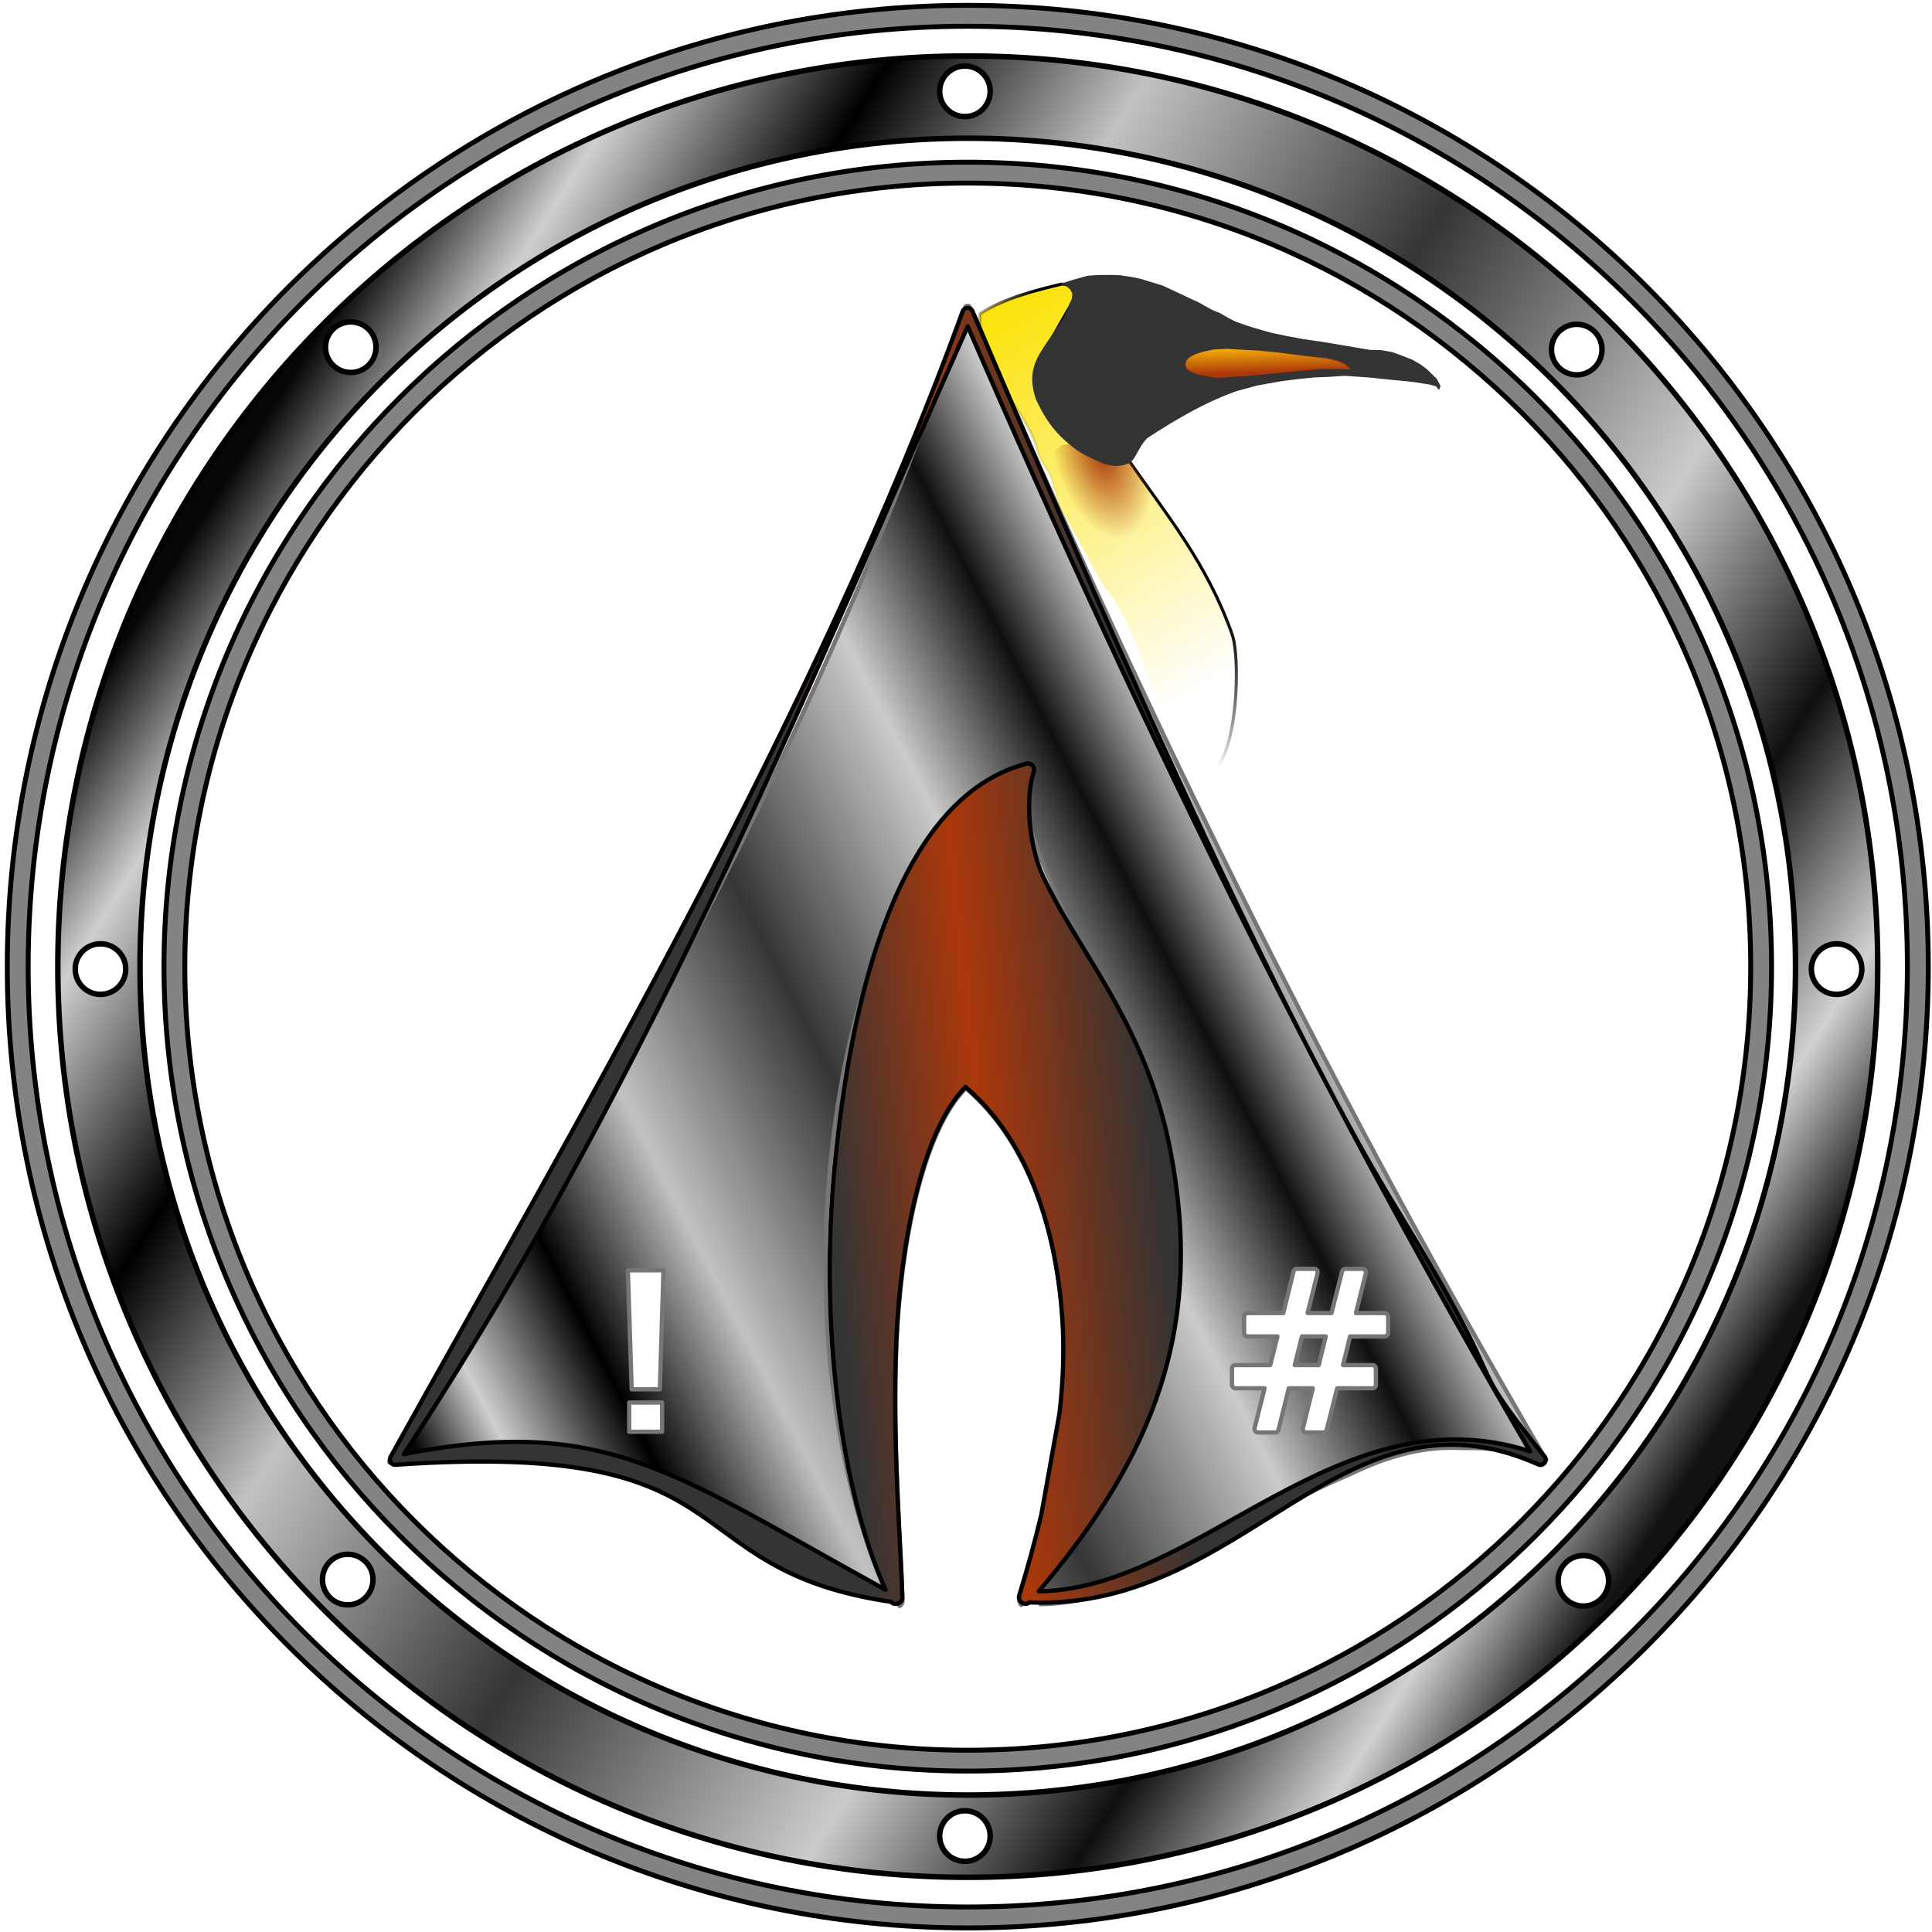 <?xml version="1.0" encoding="UTF-8" standalone="no"?>
<!-- Created with Inkscape (http://www.inkscape.org/) -->

<svg
   xmlns:osb="http://www.openswatchbook.org/uri/2009/osb"
   xmlns:dc="http://purl.org/dc/elements/1.1/"
   xmlns:cc="http://creativecommons.org/ns#"
   xmlns:rdf="http://www.w3.org/1999/02/22-rdf-syntax-ns#"
   xmlns:svg="http://www.w3.org/2000/svg"
   xmlns="http://www.w3.org/2000/svg"
   xmlns:xlink="http://www.w3.org/1999/xlink"
   xmlns:sodipodi="http://sodipodi.sourceforge.net/DTD/sodipodi-0.dtd"
   xmlns:inkscape="http://www.inkscape.org/namespaces/inkscape"
   width="512"
   height="512"
   viewBox="0 0 512 512"
   id="svg4279"
   version="1.1"
   inkscape:version="0.91 r13725"
   sodipodi:docname="archlabs-3.svg">
  <defs
     id="defs4281">
    <linearGradient
       id="linearGradient5090"
       inkscape:collect="always">
      <stop
         id="stop5092"
         offset="0"
         style="stop-color:#333333;stop-opacity:1;" />
      <stop
         style="stop-color:#ab380b;stop-opacity:1"
         offset="0.527"
         id="stop5096" />
      <stop
         id="stop5094"
         offset="1"
         style="stop-color:#343434;stop-opacity:1" />
    </linearGradient>
    <linearGradient
       inkscape:collect="always"
       id="linearGradient5052">
      <stop
         style="stop-color:#060606;stop-opacity:1;"
         offset="0"
         id="stop5054" />
      <stop
         id="stop5072"
         offset="0.074"
         style="stop-color:#cfcfcf;stop-opacity:1" />
      <stop
         id="stop5068"
         offset="0.19"
         style="stop-color:#000000;stop-opacity:1" />
      <stop
         id="stop5066"
         offset="0.318"
         style="stop-color:#c2c2c2;stop-opacity:1" />
      <stop
         id="stop5064"
         offset="0.5"
         style="stop-color:#353535;stop-opacity:1" />
      <stop
         id="stop5062"
         offset="0.695"
         style="stop-color:#cbcbcb;stop-opacity:1" />
      <stop
         id="stop5060"
         offset="0.825"
         style="stop-color:#0f0f0f;stop-opacity:1" />
      <stop
         style="stop-color:#d1d1d1;stop-opacity:1"
         offset="0.928"
         id="stop5070" />
      <stop
         style="stop-color:#121212;stop-opacity:1"
         offset="1"
         id="stop5056" />
    </linearGradient>
    <linearGradient
       inkscape:collect="always"
       id="linearGradient5001">
      <stop
         style="stop-color:#000000;stop-opacity:1;"
         offset="0"
         id="stop5003" />
      <stop
         style="stop-color:#000000;stop-opacity:0;"
         offset="1"
         id="stop5005" />
    </linearGradient>
    <linearGradient
       inkscape:collect="always"
       xlink:href="#linearGradient4230"
       id="linearGradient4303"
       gradientUnits="userSpaceOnUse"
       x1="-687.05"
       y1="1626.851"
       x2="-611.31"
       y2="1749.832"
       gradientTransform="matrix(0.95,0,0,0.95,1151.209,-1085.88)" />
    <linearGradient
       id="linearGradient4230"
       osb:paint="gradient">
      <stop
         style="stop-color:#fbe30f;stop-opacity:1;"
         offset="0"
         id="stop4232" />
      <stop
         style="stop-color:#fbe30f;stop-opacity:0;"
         offset="1"
         id="stop4234" />
    </linearGradient>
    <radialGradient
       inkscape:collect="always"
       xlink:href="#linearGradient4262"
       id="radialGradient4305"
       gradientUnits="userSpaceOnUse"
       gradientTransform="matrix(0.387,1.34,-0.706,0.208,1965.381,1049.322)"
       cx="-664.203"
       cy="1682.362"
       fx="-664.203"
       fy="1682.362"
       r="21.048" />
    <linearGradient
       inkscape:collect="always"
       id="linearGradient4262">
      <stop
         style="stop-color:#ab380b;stop-opacity:1"
         offset="0"
         id="stop4264" />
      <stop
         style="stop-color:#ab380b;stop-opacity:0.001"
         offset="1"
         id="stop4266" />
    </linearGradient>
    <linearGradient
       inkscape:collect="always"
       xlink:href="#linearGradient4224"
       id="linearGradient4307"
       gradientUnits="userSpaceOnUse"
       x1="-607.124"
       y1="1643.506"
       x2="-606.868"
       y2="1651.946"
       gradientTransform="matrix(0.95,0,0,0.95,1151.209,-1085.88)" />
    <linearGradient
       id="linearGradient4224"
       inkscape:collect="always">
      <stop
         id="stop4226"
         offset="0"
         style="stop-color:#f3ab08;stop-opacity:1;" />
      <stop
         id="stop4228"
         offset="1"
         style="stop-color:#ab380b;stop-opacity:1" />
    </linearGradient>
    <linearGradient
       inkscape:collect="always"
       xlink:href="#linearGradient4185"
       id="linearGradient4309"
       gradientUnits="userSpaceOnUse"
       x1="-607.124"
       y1="1643.506"
       x2="-606.868"
       y2="1651.946"
       gradientTransform="matrix(0.95,0,0,0.95,1151.209,-1085.88)" />
    <linearGradient
       inkscape:collect="always"
       id="linearGradient4185">
      <stop
         style="stop-color:#333333;stop-opacity:1;"
         offset="0"
         id="stop4187" />
      <stop
         style="stop-color:#ab380b;stop-opacity:1"
         offset="1"
         id="stop4189" />
    </linearGradient>
    <pattern
       inkscape:collect="always"
       patternUnits="userSpaceOnUse"
       width="30.066"
       height="5.181"
       id="Wavy"
       inkscape:stockid="Wavy">
      <path
         style="fill:black;stroke:none;"
         d="M 7.597,0.061 C 5.079,-0.187 2.656,0.302 -0.01,1.788 L -0.01,3.061 C 2.773,1.431 5.173,1.052 7.472,1.280 C 9.770,1.508 11.969,2.361 14.253,3.218 C 18.820,4.931 23.804,6.676 30.066,3.061 L 30.062,1.788 C 23.622,5.497 19.246,3.770 14.691,2.061 C 12.413,1.207 10.115,0.311 7.597,0.061 z "
         id="path2196" />
    </pattern>
    <pattern
       id="pattern2288"
       patternTransform="translate(2.681,2.681)"
       height="250.638"
       width="250.638"
       patternUnits="userSpaceOnUse">
      <g
         id="g850"
         transform="matrix(2.809,0,0,2.809,-9.499,-9.499)"
         style="opacity:0.219;fill:url(#Wavy);fill-opacity:1">
        <path
           sodipodi:nodetypes="ccccccscccccccccccccccsccsccccccccccccccccccccccccccccccccccccccccccccccccccccccccccccccccccccccccccc"
           inkscape:connector-curvature="0"
           id="path840"
           d="m 48.102,13.689 c -0.037,7.51e-4 -0.07,0.017 -0.102,0.033 -5.173,15.492 -14.565,34.859 -26.531,53.203 -0.125,0.225 -0.271,0.483 -0.395,0.707 -0.021,0.038 -0.027,0.078 -0.027,0.117 9.652,-1.855 13.09,0.399 23.209,5.951 -2.146,-4.773 -3.338,-12.129 -2.582,-19.863 0.782,-7.995 3.178,-15.033 8.802,-18.55 0.05,-0.031 0.168,-0.047 0.168,-0.047 l 0.299,0.416 c -0.389,1.139 0.049,2.51 0.632,4.007 1.648,3.795 3.288,7.621 4.527,13.959 l -0.258,0.012 c 1.667,8.624 -3.446,11.782 -4.343,20.736 4.905,-0.052 9.422,-3.988 14.453,-6.059 0.905,-0.441 1.819,-0.799 2.766,-1.018 0.821,-0.19 1.669,-0.269 2.555,-0.219 1.248,-0.032 2.539,0.127 3.883,0.559 C 65.578,51.258 57.114,34.345 48.166,13.707 c -0.022,-0.006 -0.041,-0.018 -0.064,-0.018 z m -0.131,36.412 c -2.109,2.114 -3.139,7.586 -3.334,12.225 -0.198,4.695 0.192,9.462 0.281,12.133 0.076,-0.055 0.136,-0.134 0.133,-0.246 -0.076,-2.573 -0.479,-7.362 -0.283,-12.027 0.19,-4.525 1.191,-9.863 3.242,-11.926 3.106,2.641 4.276,7.021 4.537,10.902 0.094,1.406 0.039,2.876 -0.129,4.385 -0.304,1.72 -0.599,3.36 -0.855,4.781 -0.298,1.254 -0.645,2.523 -1.035,3.797 -0.035,0.116 0.009,0.212 0.076,0.285 0.382,-1.254 0.725,-2.503 1.02,-3.738 0.264,-1.457 0.566,-3.137 0.879,-4.9 0.172,-1.547 0.23,-3.053 0.133,-4.494 -0.268,-3.979 -1.471,-8.468 -4.664,-11.176 z m 15.512,8.6 c 0.005,-2.6e-4 0.01,-2.6e-4 0.016,0 h 0.807 c 0.106,4.27e-4 0.184,0.098 0.158,0.201 l -0.467,1.865 h 1.119 l 0.492,-1.943 c 0.018,-0.072 0.084,-0.123 0.158,-0.123 H 66.562 c 0.106,4.27e-4 0.184,0.098 0.158,0.201 l -0.463,1.865 h 1.346 c 0.09,3.58e-4 0.162,0.074 0.162,0.164 v 0.766 c -3.59e-4,0.09 -0.072,0.164 -0.162,0.164 h -1.621 l -0.328,1.338 h 1.375 c 0.09,3.6e-4 0.162,0.072 0.162,0.162 v 0.762 c -3.59e-4,0.09 -0.072,0.162 -0.162,0.162 h -1.65 l -0.488,1.941 c -0.018,0.072 -0.082,0.123 -0.156,0.123 h -0.799 c -0.106,-4.3e-4 -0.182,-0.1 -0.156,-0.203 l 0.461,-1.861 h -1.123 l -0.482,1.941 c -0.018,0.072 -0.084,0.123 -0.158,0.123 h -0.801 c -0.106,-4.3e-4 -0.184,-0.1 -0.158,-0.203 l 0.467,-1.861 h -1.361 c -0.09,-3.58e-4 -0.162,-0.072 -0.162,-0.162 v -0.762 c 3.57e-4,-0.09 0.072,-0.162 0.162,-0.162 h 1.627 l 0.338,-1.338 h -1.396 c -0.09,-3.58e-4 -0.162,-0.074 -0.162,-0.164 v -0.766 c 3.59e-4,-0.09 0.072,-0.164 0.162,-0.164 h 1.67 l 0.479,-1.943 c 0.016,-0.067 0.074,-0.116 0.143,-0.123 z m -31.279,0.068 h 1.459 0.205 l -0.168,5.562 h -1.318 z m 31.527,3.092 -0.338,1.338 h 1.125 l 0.328,-1.338 z m -31.467,3.09 h 1.541 v 1.193 0.172 h -1.541 z"
           style="color:#000000;font-style:normal;font-variant:normal;font-weight:normal;font-stretch:normal;font-size:medium;line-height:normal;font-family:sans-serif;font-variant-ligatures:normal;font-variant-position:normal;font-variant-caps:normal;font-variant-numeric:normal;font-variant-alternates:normal;font-feature-settings:normal;text-indent:0;text-align:start;text-decoration:none;text-decoration-line:none;text-decoration-style:solid;text-decoration-color:#000000;letter-spacing:normal;word-spacing:normal;text-transform:none;writing-mode:lr-tb;direction:ltr;text-orientation:mixed;dominant-baseline:auto;baseline-shift:baseline;text-anchor:start;white-space:normal;shape-padding:0;clip-rule:nonzero;display:inline;overflow:visible;visibility:visible;opacity:1;isolation:auto;mix-blend-mode:normal;color-interpolation:sRGB;color-interpolation-filters:linearRGB;solid-color:#000000;solid-opacity:1;vector-effect:none;fill:url(#Wavy);fill-opacity:1;fill-rule:evenodd;stroke:#535337;stroke-width:0.2;stroke-linecap:round;stroke-linejoin:round;stroke-miterlimit:7;stroke-dasharray:none;stroke-dashoffset:0;stroke-opacity:0.824;color-rendering:auto;image-rendering:auto;shape-rendering:auto;text-rendering:auto;enable-background:accumulate" />
        <path
           sodipodi:nodetypes="ccccsccscccccccsscczcccccccccccsccccc"
           inkscape:connector-curvature="0"
           d="m 48.088,13.786 c -0.097,0.003 -0.183,0.062 -0.221,0.151 -6.875,18.909 -18.151,38.045 -26.768,53.557 -0.095,0.17 0.036,0.377 0.23,0.365 8.542,-0.596 11.677,0.633 14.04,2.187 2.331,1.534 3.989,3.46 9.14,4.216 0.192,0.208 0.539,0.067 0.532,-0.216 -0.076,-2.562 -0.479,-7.33 -0.283,-11.975 0.19,-4.505 1.189,-9.82 3.238,-11.873 3.102,2.63 4.27,6.99 4.531,10.854 0.094,1.4 0.038,2.862 -0.13,4.365 -0.304,1.713 -0.598,3.346 -0.854,4.761 -0.298,1.249 -0.644,2.511 -1.034,3.78 -0.088,0.294 0.261,0.521 0.494,0.321 0.021,0.007 0.043,0.011 0.065,0.012 5.047,0.185 8.724,-2.507 12.258,-4.672 1.767,-1.082 3.498,-2.034 5.348,-2.461 1.85,-0.427 3.82,-0.337 6.111,0.681 0.216,0.099 0.432,-0.136 0.317,-0.343 C 72.638,61.859 73.467,64.354 68.986,55.436 64.504,46.518 53.231,25.459 48.321,13.935 48.281,13.842 48.189,13.783 48.088,13.786 Z m 0.012,0.866 c 8.723,20.137 16.966,36.617 26.3,52.576 -8.986,-2.888 -15.515,6.463 -22.976,6.543 5.299,-6.255 7.773,-12.233 6.154,-20.609 v -0.003 c -1.203,-6.156 -4.482,-9.411 -6.082,-13.097 -0.566,-1.454 -0.685,-3.474 -0.307,-4.581 0.067,-0.199 -0.08,-0.405 -0.29,-0.405 -0.058,-3.98e-4 0,0 -0.163,0.046 -5.955,1.664 -8.095,10.942 -8.855,18.707 -0.735,7.512 0.29,15.237 2.374,19.872 C 34.384,68.284 31.197,65.509 21.726,67.36 33.658,49.219 43.015,29.964 48.1,14.652 Z"
           style="color:#000000;font-style:normal;font-variant:normal;font-weight:normal;font-stretch:normal;font-size:medium;line-height:normal;font-family:sans-serif;font-variant-ligatures:normal;font-variant-position:normal;font-variant-caps:normal;font-variant-numeric:normal;font-variant-alternates:normal;font-feature-settings:normal;text-indent:0;text-align:start;text-decoration:none;text-decoration-line:none;text-decoration-style:solid;text-decoration-color:#000000;letter-spacing:normal;word-spacing:normal;text-transform:none;writing-mode:lr-tb;direction:ltr;text-orientation:mixed;dominant-baseline:auto;baseline-shift:baseline;text-anchor:start;white-space:normal;shape-padding:0;clip-rule:nonzero;display:inline;overflow:visible;visibility:visible;opacity:1;isolation:auto;mix-blend-mode:normal;color-interpolation:sRGB;color-interpolation-filters:linearRGB;solid-color:#000000;solid-opacity:1;vector-effect:none;fill:url(#Wavy);fill-opacity:1;fill-rule:evenodd;stroke:#535337;stroke-width:0.2;stroke-linecap:round;stroke-linejoin:round;stroke-miterlimit:7;stroke-dasharray:none;stroke-dashoffset:0;stroke-opacity:0.824;color-rendering:auto;image-rendering:auto;shape-rendering:auto;text-rendering:auto;enable-background:accumulate"
           id="path842" />
        <path
           style="color:#000000;font-style:normal;font-variant:normal;font-weight:normal;font-stretch:normal;font-size:medium;line-height:normal;font-family:sans-serif;font-variant-ligatures:normal;font-variant-position:normal;font-variant-caps:normal;font-variant-numeric:normal;font-variant-alternates:normal;font-feature-settings:normal;text-indent:0;text-align:start;text-decoration:none;text-decoration-line:none;text-decoration-style:solid;text-decoration-color:#000000;letter-spacing:normal;word-spacing:normal;text-transform:none;writing-mode:lr-tb;direction:ltr;text-orientation:mixed;dominant-baseline:auto;baseline-shift:baseline;text-anchor:start;white-space:normal;shape-padding:0;clip-rule:nonzero;display:inline;overflow:visible;visibility:visible;opacity:1;isolation:auto;mix-blend-mode:normal;color-interpolation:sRGB;color-interpolation-filters:linearRGB;solid-color:#000000;solid-opacity:1;vector-effect:none;fill:url(#Wavy);fill-opacity:1;fill-rule:nonzero;stroke:#535337;stroke-width:0.227;stroke-linecap:butt;stroke-linejoin:bevel;stroke-miterlimit:4;stroke-dasharray:none;stroke-dashoffset:0;stroke-opacity:0.824;paint-order:markers fill stroke;color-rendering:auto;image-rendering:auto;shape-rendering:auto;text-rendering:auto;enable-background:accumulate"
           d="m 48,3.495 c -24.573,0 -44.505,19.931 -44.505,44.505 0,24.573 19.931,44.505 44.505,44.505 24.573,0 44.505,-19.931 44.505,-44.505 0,-24.573 -19.931,-44.505 -44.505,-44.505 z m 0,0.968 c 24.05,0 43.537,19.486 43.537,43.537 0,24.05 -19.486,43.537 -43.537,43.537 -24.05,0 -43.537,-19.486 -43.537,-43.537 0,-24.05 19.486,-43.537 43.537,-43.537 z"
           id="path844"
           inkscape:connector-curvature="0" />
        <path
           style="color:#000000;font-style:normal;font-variant:normal;font-weight:normal;font-stretch:normal;font-size:medium;line-height:normal;font-family:sans-serif;font-variant-ligatures:normal;font-variant-position:normal;font-variant-caps:normal;font-variant-numeric:normal;font-variant-alternates:normal;font-feature-settings:normal;text-indent:0;text-align:start;text-decoration:none;text-decoration-line:none;text-decoration-style:solid;text-decoration-color:#000000;letter-spacing:normal;word-spacing:normal;text-transform:none;writing-mode:lr-tb;direction:ltr;text-orientation:mixed;dominant-baseline:auto;baseline-shift:baseline;text-anchor:start;white-space:normal;shape-padding:0;clip-rule:nonzero;display:inline;overflow:visible;visibility:visible;opacity:1;isolation:auto;mix-blend-mode:normal;color-interpolation:sRGB;color-interpolation-filters:linearRGB;solid-color:#000000;solid-opacity:1;vector-effect:none;fill:url(#Wavy);fill-opacity:1;fill-rule:nonzero;stroke:#535337;stroke-width:0.227;stroke-linecap:butt;stroke-linejoin:bevel;stroke-miterlimit:4;stroke-dasharray:none;stroke-dashoffset:0;stroke-opacity:0.825;paint-order:markers fill stroke;color-rendering:auto;image-rendering:auto;shape-rendering:auto;text-rendering:auto;enable-background:accumulate"
           d="m 48,10.757 c -20.563,0 -37.243,16.68 -37.243,37.243 0,20.563 16.68,37.243 37.243,37.243 20.563,0 37.243,-16.68 37.243,-37.243 0,-20.563 -16.68,-37.243 -37.243,-37.243 z m 0,0.966 c 20.041,0 36.278,16.236 36.278,36.278 0,20.041 -16.236,36.278 -36.278,36.278 C 27.959,84.278 11.722,68.041 11.722,48 c 0,-20.041 16.236,-36.278 36.278,-36.278 z"
           id="path846"
           inkscape:connector-curvature="0" />
        <path
           inkscape:connector-curvature="0"
           d="m 49.039,88.251 c 10e-7,0.647 -0.524,1.171 -1.171,1.171 -0.647,0 -1.171,-0.524 -1.171,-1.171 0,-0.647 0.524,-1.171 1.171,-1.171 0.647,0 1.171,0.524 1.171,1.171 z m 0,-80.777 c -3e-6,0.647 -0.524,1.171 -1.171,1.171 -0.647,-3e-7 -1.171,-0.524 -1.171,-1.171 3e-6,-0.647 0.524,-1.171 1.171,-1.171 0.647,3e-7 1.171,0.524 1.171,1.171 z m 40.388,40.639 c 0,0.647 -0.524,1.171 -1.171,1.171 -0.647,-2e-6 -1.171,-0.524 -1.171,-1.171 0,-0.647 0.524,-1.171 1.171,-1.171 0.647,2e-6 1.171,0.524 1.171,1.171 z m -80.442,0 c -2.5e-6,0.647 -0.524,1.171 -1.171,1.171 -0.647,0 -1.171,-0.524 -1.171,-1.171 2.5e-6,-0.647 0.524,-1.171 1.171,-1.171 0.647,0 1.171,0.524 1.171,1.171 z M 77.386,19.432 c 0,0.647 -0.524,1.171 -1.171,1.171 -0.647,0 -1.171,-0.524 -1.171,-1.171 0,-0.647 0.524,-1.171 1.171,-1.171 0.647,0 1.171,0.524 1.171,1.171 z M 20.441,76.377 c -1e-6,0.647 -0.524,1.171 -1.171,1.171 -0.647,0 -1.171,-0.524 -1.171,-1.171 0,-0.647 0.524,-1.171 1.171,-1.171 0.647,0 1.171,0.524 1.171,1.171 z m 57.253,0.057 c 2e-6,0.647 -0.524,1.171 -1.171,1.171 -0.647,-10e-7 -1.171,-0.524 -1.171,-1.171 0,-0.647 0.524,-1.171 1.171,-1.171 0.647,0 1.171,0.524 1.171,1.171 z M 20.581,19.322 c -2e-6,0.647 -0.524,1.171 -1.171,1.171 -0.647,-1e-6 -1.171,-0.524 -1.171,-1.171 0,-0.647 0.524,-1.171 1.171,-1.171 0.647,-2e-6 1.171,0.524 1.171,1.171 z M 48,5.838 c -23.263,-3.4e-6 -42.162,18.899 -42.162,42.162 0,23.263 18.899,42.162 42.162,42.162 23.263,0 42.162,-18.899 42.162,-42.162 0,-23.263 -18.899,-42.162 -42.162,-42.162 z m 0,3.809 c 21.204,0 38.353,17.149 38.353,38.353 -4e-6,21.204 -17.149,38.353 -38.353,38.353 -21.204,0 -38.353,-17.149 -38.353,-38.353 0,-21.204 17.149,-38.353 38.353,-38.353 z"
           style="opacity:1;fill:url(#Wavy);fill-opacity:1;stroke:#535337;stroke-width:0.254;stroke-linecap:round;stroke-linejoin:bevel;stroke-miterlimit:4;stroke-dasharray:none;stroke-dashoffset:0;stroke-opacity:0.824;paint-order:markers fill stroke"
           id="path848"
           sodipodi:nodetypes="ssssscscscscscscscscsssssssssscscscscscsssssssssss" />
      </g>
    </pattern>
    <linearGradient
       inkscape:collect="always"
       xlink:href="#linearGradient5001"
       id="linearGradient5007"
       x1="570.659"
       y1="575.902"
       x2="545.838"
       y2="590.775"
       gradientUnits="userSpaceOnUse" />
    <linearGradient
       inkscape:collect="always"
       xlink:href="#linearGradient5052"
       id="linearGradient5058"
       x1="154.762"
       y1="-0.552"
       x2="267.706"
       y2="71.105"
       gradientUnits="userSpaceOnUse" />
    <linearGradient
       inkscape:collect="always"
       xlink:href="#linearGradient5052"
       id="linearGradient5080"
       x1="167.03"
       y1="74.289"
       x2="239.722"
       y2="36.891"
       gradientUnits="userSpaceOnUse" />
    <linearGradient
       inkscape:collect="always"
       xlink:href="#linearGradient5090"
       id="linearGradient5088"
       x1="223.358"
       y1="51.164"
       x2="198.539"
       y2="53.734"
       gradientUnits="userSpaceOnUse" />
  </defs>
  <sodipodi:namedview
     id="base"
     pagecolor="#ffffff"
     bordercolor="#666666"
     borderopacity="1.0"
     inkscape:pageopacity="0"
     inkscape:pageshadow="2"
     inkscape:zoom="1"
     inkscape:cx="256"
     inkscape:cy="256"
     inkscape:document-units="px"
     inkscape:current-layer="g984"
     showgrid="false"
     inkscape:window-width="1280"
     inkscape:window-height="1024"
     inkscape:window-x="0"
     inkscape:window-y="25"
     inkscape:window-maximized="0"
     fit-margin-top="1"
     fit-margin-left="1"
     fit-margin-right="1"
     fit-margin-bottom="1"
     units="px"
     inkscape:snap-global="false" />
  <g
     inkscape:label="Capa 1"
     inkscape:groupmode="layer"
     id="layer1"
     transform="translate(-108.461,-400.55)">
    <g
       id="g4275"
       transform="matrix(0.624,0,0,0.624,-167.367,465.362)">
      <g
         id="g4266"
         transform="translate(453.61,-192.44)">
        <g
           inkscape:label="Livello 1"
           id="layer1-6"
           transform="matrix(1.604,0,0,1.604,186.666,-246.435)">
          <g
             id="g5013"
             transform="matrix(1.246,0,0,1.247,-115.92,-263.11)">
            <g
               transform="matrix(2.809,0,0,2.809,-388.246,474.611)"
               id="g984">
              <g
                 id="g5030">
                <g
                   id="g5038"
                   transform="matrix(1.044,0,0,1.044,-2.4,1.18)">
                  <path
                     style="fill:url(#linearGradient4303);fill-opacity:1;fill-rule:evenodd;stroke:url(#linearGradient5007);stroke-width:1px;stroke-linecap:butt;stroke-linejoin:miter;stroke-opacity:1"
                     d="m 507.984,454.57 c -9.278,2.234 -18.968,4.694 -26.848,9.725 -1.356,18.982 15.798,31.482 18.791,45.028 0.757,3.425 3.9,6.035 4.64,9.48 l 2.197,7.473 15.107,27.626 c 9.973,7.797 21.588,58.501 30.274,60.753 13.244,3.435 14.326,-38.195 11.206,-45.997 -8.125,-22.95 -21.444,-38.974 -33.637,-56.5 -11.035,2.149 -18.367,-6.07 -26.016,-13.402 -5.83,-8.146 -6.343,-16.293 -0.263,-24.439 l 8.409,-14.716 c 2.504,-7.689 -1.947,-4.287 -3.861,-5.032 z"
                     id="path4272"
                     inkscape:connector-curvature="0"
                     sodipodi:nodetypes="ccscccscccccc"
                     transform="matrix(0.222,0,0,0.222,96.788,-114.267)" />
                  <path
                     style="fill:url(#radialGradient4305);fill-opacity:1;fill-rule:evenodd;stroke:none;stroke-width:1px;stroke-linecap:butt;stroke-linejoin:miter;stroke-opacity:1"
                     d="m 511.08,507.131 c 6.304,3.012 12.607,8.41 18.911,5.44 l 10.506,14.507 c 0.429,2.988 0.392,5.709 -1.951,7.102 -7.154,6.11 -14.308,3.421 -21.463,2.418 -8.638,-1.804 -13.214,-5.909 -15.459,-11.334 -1.112,-2.892 -1.138,-6.027 -0.349,-9.345 0.544,-2.228 2.244,-4.978 3.752,-6.413 2.418,-2.267 3.635,-3.105 6.052,-2.377 z"
                     id="path4276"
                     inkscape:connector-curvature="0"
                     sodipodi:nodetypes="ccccccccc"
                     transform="matrix(0.222,0,0,0.222,96.788,-114.267)" />
                  <path
                     style="fill:#333333;fill-opacity:1;fill-rule:evenodd;stroke:#333333;stroke-width:0.355px;stroke-linecap:butt;stroke-linejoin:miter;stroke-opacity:1"
                     d="m 507.749,454.676 1.807,-0.64 2.373,-0.747 4.481,-1.228 3.437,-0.217 4.377,-0.023 2.623,0.103 2.198,0.316 2.41,0.387 2.091,0.458 2.517,0.776 2.198,0.671 2.464,0.759 2.145,1.007 2.305,1.06 2.553,1.202 2.553,1.202 2.003,0.901 2.536,1.432 2.199,1.202 2.446,0.989 2.429,1.397 2.518,1.308 2.588,0.918 2.659,0.883 3.173,0.935 3.403,0.953 4.413,0.934 5.778,1.091 6.646,0.967 8.223,1.372 6.983,1.196 3.916,0.119 3.403,0.598 3.474,1.271 3.031,1.183 2.677,1.538 2.181,1.61 3.158,3.115 1.154,2.213 -0.371,0.94 -0.781,-1.027 -2.056,-0.564 -5.778,-0.914 -7.78,-0.752 -5.99,-0.63 -8.364,-0.592 -5.138,0.361 -4.784,0.183 -5.616,0.556 -5.492,0.715 -7.6,1.374 -6.554,1.78 c -10.414,3.627 -20.023,9.329 -29.235,15.327 -1.709,1.434 -3.146,4.522 -4.316,6.434 -1.051,1.847 -2.554,2.29 -4.476,2.556 -1.556,0.324 -3.627,-0.016 -5.793,-0.796 -2.408,-1.081 -4.712,-2.031 -6.808,-3.275 -2.499,-1.492 -4.903,-3.55 -6.599,-5.245 -3.969,-3.968 -5.81,-7.339 -8.187,-12.157 -3.018,-9.037 0.072,-13.356 4.618,-19.957 l 2.812,-4.026 1.415,-2.128 1.343,-2.801 0.53,-1.595 1.007,-2.145 0.193,-1.825 -0.764,-1.434 -0.869,-0.761 -0.745,-0.424 -1.542,-0.512"
                     id="path4278"
                     inkscape:connector-curvature="0"
                     sodipodi:nodetypes="ccccccccccccccccccccccccccccccccccccccccccccccccccccccccccccccccccccccc"
                     transform="matrix(0.222,0,0,0.222,96.788,-114.267)" />
                  <path
                     style="fill:url(#linearGradient4307);fill-opacity:1;fill-rule:evenodd;stroke:url(#linearGradient4309);stroke-width:0.355px;stroke-linecap:butt;stroke-linejoin:miter;stroke-opacity:1"
                     d="m 548.727,479.025 c -2.581,4.287 3.815,5.152 9.7,5.995 3.349,-0.046 6.334,-0.5 9.763,-0.597 9.538,-0.903 16.316,-1.586 24.169,-2.197 1.672,-0.13 3.622,0.141 5.402,-0.03 l 3.968,0.078 -1.173,-1.378 -2.037,-1.046 -2.747,-0.794 -1.825,-0.37 -7.851,-0.894 -7.124,-0.948 -6.451,-0.665 -5.564,-0.312 -5.21,-0.312 -4.447,0.236 -3.826,0.855 -2.338,0.818 -1.434,0.764 z"
                     id="path4298"
                     inkscape:connector-curvature="0"
                     sodipodi:nodetypes="cccscccccccccccccccc"
                     transform="matrix(0.222,0,0,0.222,96.788,-114.267)" />
                </g>
                <path
                   sodipodi:nodetypes="ccccccscccccccccccccccsccsccccccccccccccccccccccccccccccccccccccccccccccccccccccccccccccccccccccccccc"
                   inkscape:connector-curvature="0"
                   id="path1218"
                   d="m 209.234,-11.109 c -0.06,0.001 -0.113,0.028 -0.164,0.054 -8.366,25.056 -23.557,56.379 -42.91,86.047 -0.202,0.364 -0.438,0.781 -0.638,1.144 -0.034,0.062 -0.043,0.126 -0.044,0.19 15.61,-3.001 21.171,0.645 37.536,9.625 -3.47,-7.719 -5.399,-19.616 -4.175,-32.126 1.265,-12.931 5.14,-24.313 14.235,-30.002 0.082,-0.05 0.272,-0.076 0.272,-0.076 l 0.483,0.673 c -0.63,1.843 0.079,4.059 1.022,6.481 2.665,6.138 5.318,12.325 7.322,22.577 l -0.417,0.019 c 2.696,13.948 -5.573,19.056 -7.025,33.537 7.933,-0.084 15.238,-6.45 23.375,-9.799 1.463,-0.713 2.942,-1.292 4.473,-1.646 1.328,-0.307 2.699,-0.434 4.132,-0.354 2.019,-0.052 4.106,0.205 6.28,0.903 -15.491,-26.486 -29.181,-53.839 -43.652,-87.219 -0.035,-0.009 -0.067,-0.029 -0.104,-0.028 z m -0.212,58.89 c -3.411,3.42 -5.076,12.269 -5.392,19.771 -0.32,7.593 0.311,15.303 0.455,19.623 0.123,-0.089 0.219,-0.217 0.215,-0.398 -0.123,-4.162 -0.775,-11.907 -0.458,-19.452 0.307,-7.318 1.926,-15.952 5.244,-19.288 5.024,4.272 6.916,11.356 7.338,17.633 0.153,2.274 0.062,4.651 -0.208,7.092 -0.492,2.782 -0.968,5.435 -1.384,7.733 -0.482,2.028 -1.043,4.08 -1.674,6.141 -0.056,0.187 0.015,0.343 0.123,0.461 0.618,-2.028 1.173,-4.049 1.649,-6.046 0.427,-2.356 0.916,-5.073 1.421,-7.926 0.279,-2.502 0.372,-4.937 0.215,-7.268 -0.434,-6.435 -2.378,-13.696 -7.543,-18.075 z m 25.088,13.908 c 0.009,-4.2e-4 0.017,-4.2e-4 0.025,0 l 1.305,0 c 0.171,6.91e-4 0.297,0.159 0.256,0.325 l -0.755,3.017 1.81,0 0.796,-3.143 c 0.03,-0.117 0.136,-0.199 0.256,-0.199 l 1.289,0 c 0.171,6.91e-4 0.297,0.159 0.256,0.325 l -0.749,3.017 2.176,0 c 0.145,5.8e-4 0.262,0.12 0.262,0.265 l 0,1.238 c -5.8e-4,0.145 -0.117,0.265 -0.262,0.265 l -2.622,0 -0.531,2.164 2.224,0 c 0.145,5.82e-4 0.262,0.117 0.262,0.262 l 0,1.232 c -5.8e-4,0.145 -0.117,0.262 -0.262,0.262 l -2.669,0 -0.79,3.14 c -0.03,0.117 -0.132,0.199 -0.253,0.199 l -1.292,0 c -0.171,-6.95e-4 -0.294,-0.162 -0.253,-0.329 l 0.745,-3.01 -1.816,0 -0.78,3.14 c -0.03,0.117 -0.136,0.199 -0.256,0.199 l -1.295,0 c -0.171,-6.95e-4 -0.297,-0.162 -0.256,-0.329 l 0.755,-3.01 -2.202,0 c -0.145,-5.79e-4 -0.262,-0.117 -0.262,-0.262 l 0,-1.232 c 5.9e-4,-0.145 0.117,-0.262 0.262,-0.262 l 2.631,0 0.546,-2.164 -2.259,0 c -0.145,-5.78e-4 -0.262,-0.12 -0.262,-0.265 l 0,-1.238 c 5.8e-4,-0.145 0.117,-0.265 0.262,-0.265 l 2.701,0 0.774,-3.143 c 0.026,-0.109 0.119,-0.187 0.231,-0.199 z m -50.589,0.111 2.36,0 0.332,0 -0.272,8.996 -2.132,0 z m 50.99,5 -0.546,2.164 1.819,0 0.531,-2.164 z m -50.892,4.997 2.492,0 0,1.93 0,0.278 -2.492,0 z"
                   style="color:#000000;font-style:normal;font-variant:normal;font-weight:normal;font-stretch:normal;font-size:medium;line-height:normal;font-family:sans-serif;text-indent:0;text-align:start;text-decoration:none;text-decoration-line:none;text-decoration-style:solid;text-decoration-color:#000000;letter-spacing:normal;word-spacing:normal;text-transform:none;direction:ltr;writing-mode:lr-tb;baseline-shift:baseline;text-anchor:start;white-space:normal;clip-rule:nonzero;display:inline;overflow:visible;visibility:visible;opacity:1;isolation:auto;mix-blend-mode:normal;color-interpolation:sRGB;color-interpolation-filters:linearRGB;solid-color:#000000;solid-opacity:1;fill:url(#linearGradient5080);fill-opacity:1;fill-rule:evenodd;stroke:#767676;stroke-width:0.323;stroke-linecap:round;stroke-linejoin:round;stroke-miterlimit:7;stroke-dasharray:none;stroke-dashoffset:0;stroke-opacity:1;color-rendering:auto;image-rendering:auto;shape-rendering:auto;text-rendering:auto;enable-background:accumulate" />
                <path
                   sodipodi:nodetypes="ccccsccscccccccsscczcccccccccccsccccc"
                   inkscape:connector-curvature="0"
                   d="m 209.212,-10.952 c -0.157,0.004 -0.297,0.1 -0.357,0.244 -11.119,30.582 -29.356,61.532 -43.292,86.619 -0.153,0.275 0.059,0.61 0.372,0.59 13.815,-0.964 18.886,1.023 22.707,3.538 3.771,2.481 6.451,5.596 14.782,6.819 0.311,0.336 0.872,0.109 0.861,-0.349 -0.123,-4.144 -0.774,-11.855 -0.458,-19.367 0.307,-7.286 1.923,-15.882 5.236,-19.203 5.016,4.253 6.906,11.305 7.327,17.555 0.153,2.264 0.061,4.63 -0.209,7.06 -0.491,2.77 -0.966,5.411 -1.381,7.7 -0.481,2.02 -1.041,4.062 -1.672,6.113 -0.143,0.475 0.423,0.843 0.799,0.52 0.034,0.011 0.069,0.018 0.105,0.019 8.163,0.299 14.11,-4.055 19.825,-7.556 2.857,-1.751 5.657,-3.29 8.65,-3.98 2.993,-0.69 6.178,-0.545 9.883,1.102 0.349,0.159 0.699,-0.22 0.512,-0.555 -6.844,-8.547 -1.788,-3.37 -11.322,-18.936 -9.534,-15.565 -24.051,-49.053 -31.993,-67.691 -0.064,-0.15 -0.213,-0.245 -0.376,-0.24 z m 0.019,1.4 c 14.108,32.569 27.439,59.222 42.536,85.033 -14.534,-4.671 -25.093,10.453 -37.16,10.582 8.57,-10.116 12.572,-19.785 9.953,-33.331 l 0,-0.004 c -1.946,-9.957 -7.249,-15.221 -9.837,-21.183 -0.916,-2.352 -1.108,-5.619 -0.496,-7.409 0.109,-0.321 -0.13,-0.655 -0.469,-0.656 -0.093,-6.44e-4 0,0 -0.264,0.074 -9.631,2.691 -13.092,17.696 -14.321,30.255 -1.188,12.15 0.47,24.643 3.84,32.14 -15.965,-8.761 -21.12,-13.25 -36.438,-10.256 19.299,-29.339 31.574,-60.482 42.656,-85.246 z"
                   style="color:#000000;font-style:normal;font-variant:normal;font-weight:normal;font-stretch:normal;font-size:medium;line-height:normal;font-family:sans-serif;text-indent:0;text-align:start;text-decoration:none;text-decoration-line:none;text-decoration-style:solid;text-decoration-color:#000000;letter-spacing:normal;word-spacing:normal;text-transform:none;direction:ltr;writing-mode:lr-tb;baseline-shift:baseline;text-anchor:start;white-space:normal;clip-rule:nonzero;display:inline;overflow:visible;visibility:visible;opacity:1;isolation:auto;mix-blend-mode:normal;color-interpolation:sRGB;color-interpolation-filters:linearRGB;solid-color:#000000;solid-opacity:1;fill:url(#linearGradient5088);fill-opacity:1;fill-rule:evenodd;stroke:#000000;stroke-width:0.323;stroke-linecap:round;stroke-linejoin:round;stroke-miterlimit:7;stroke-dasharray:none;stroke-dashoffset:0;stroke-opacity:1;color-rendering:auto;image-rendering:auto;shape-rendering:auto;text-rendering:auto;enable-background:accumulate"
                   id="path1220" />
              </g>
              <g
                 id="g4976">
                <path
                   style="color:#000000;font-style:normal;font-variant:normal;font-weight:normal;font-stretch:normal;font-size:medium;line-height:normal;font-family:sans-serif;text-indent:0;text-align:start;text-decoration:none;text-decoration-line:none;text-decoration-style:solid;text-decoration-color:#000000;letter-spacing:normal;word-spacing:normal;text-transform:none;direction:ltr;writing-mode:lr-tb;baseline-shift:baseline;text-anchor:start;white-space:normal;clip-rule:nonzero;display:inline;overflow:visible;visibility:visible;opacity:1;isolation:auto;mix-blend-mode:normal;color-interpolation:sRGB;color-interpolation-filters:linearRGB;solid-color:#000000;solid-opacity:1;fill:#2f2f2f;fill-opacity:0.595;fill-rule:nonzero;stroke:#000000;stroke-width:0.371;stroke-linecap:butt;stroke-linejoin:bevel;stroke-miterlimit:4;stroke-dasharray:none;stroke-dashoffset:0;stroke-opacity:1;paint-order:markers fill stroke;color-rendering:auto;image-rendering:auto;shape-rendering:auto;text-rendering:auto;enable-background:accumulate"
                   d="m 209.234,-33.817 c -40.12,0 -72.661,32.541 -72.661,72.661 0,40.12 32.541,72.662 72.661,72.662 40.12,0 72.662,-32.541 72.662,-72.662 0,-40.12 -32.541,-72.661 -72.662,-72.661 z m 0,1.58 c 39.266,0 71.081,31.815 71.081,71.081 0,39.266 -31.815,71.081 -71.081,71.081 -39.266,0 -71.081,-31.815 -71.081,-71.081 0,-39.266 31.815,-71.081 71.081,-71.081 z"
                   id="path1238"
                   inkscape:connector-curvature="0" />
                <path
                   style="color:#000000;font-style:normal;font-variant:normal;font-weight:normal;font-stretch:normal;font-size:medium;line-height:normal;font-family:sans-serif;text-indent:0;text-align:start;text-decoration:none;text-decoration-line:none;text-decoration-style:solid;text-decoration-color:#000000;letter-spacing:normal;word-spacing:normal;text-transform:none;direction:ltr;writing-mode:lr-tb;baseline-shift:baseline;text-anchor:start;white-space:normal;clip-rule:nonzero;display:inline;overflow:visible;visibility:visible;opacity:1;isolation:auto;mix-blend-mode:normal;color-interpolation:sRGB;color-interpolation-filters:linearRGB;solid-color:#000000;solid-opacity:1;fill:#2f2f2f;fill-opacity:0.595;fill-rule:nonzero;stroke:#000000;stroke-width:0.371;stroke-linecap:butt;stroke-linejoin:bevel;stroke-miterlimit:4;stroke-dasharray:none;stroke-dashoffset:0;stroke-opacity:1;paint-order:markers fill stroke;color-rendering:auto;image-rendering:auto;shape-rendering:auto;text-rendering:auto;enable-background:accumulate"
                   d="m 209.234,-21.961 c -33.573,0 -60.806,27.233 -60.806,60.806 0,33.573 27.233,60.806 60.806,60.806 33.573,0 60.806,-27.233 60.806,-60.806 0,-33.573 -27.233,-60.806 -60.806,-60.806 z m 0,1.577 c 32.721,0 59.229,26.509 59.229,59.23 0,32.721 -26.509,59.23 -59.229,59.23 -32.721,0 -59.23,-26.509 -59.23,-59.23 0,-32.721 26.509,-59.23 59.23,-59.23 z"
                   id="path1240"
                   inkscape:connector-curvature="0" />
                <path
                   inkscape:connector-curvature="0"
                   d="m 210.93,104.562 c 0,1.056 -0.856,1.911 -1.911,1.911 -1.056,0 -1.911,-0.856 -1.911,-1.911 0,-1.056 0.856,-1.911 1.911,-1.911 1.056,0 1.911,0.856 1.911,1.911 z m 0,-131.882 c 0,1.056 -0.856,1.911 -1.911,1.911 -1.056,0 -1.911,-0.856 -1.911,-1.911 0,-1.056 0.856,-1.911 1.911,-1.911 1.056,1e-6 1.911,0.856 1.911,1.911 z m 65.941,66.351 c 0,1.056 -0.856,1.911 -1.911,1.911 -1.056,-4e-6 -1.911,-0.856 -1.911,-1.911 0,-1.056 0.856,-1.911 1.911,-1.911 1.056,4e-6 1.911,0.856 1.911,1.911 z m -131.336,0 c 0,1.056 -0.856,1.911 -1.911,1.911 -1.056,0 -1.911,-0.856 -1.911,-1.911 3e-5,-1.056 0.856,-1.911 1.911,-1.911 1.056,0 1.911,0.856 1.911,1.911 z M 257.212,-7.797 c 0,1.056 -0.856,1.911 -1.911,1.911 -1.056,0 -1.911,-0.856 -1.911,-1.911 0,-1.056 0.856,-1.911 1.911,-1.911 1.056,0 1.911,0.856 1.911,1.911 z M 164.239,85.176 c -2e-5,1.056 -0.856,1.911 -1.911,1.911 -1.056,0 -1.911,-0.856 -1.911,-1.911 0,-1.056 0.856,-1.911 1.911,-1.911 1.056,0 1.911,0.856 1.911,1.911 z m 93.475,0.093 c 1e-5,1.056 -0.856,1.911 -1.911,1.911 -1.056,-10e-7 -1.911,-0.856 -1.911,-1.911 0,-1.056 0.856,-1.911 1.911,-1.911 1.056,0 1.911,0.856 1.911,1.911 z M 164.468,-7.977 c -2e-5,1.056 -0.856,1.911 -1.911,1.911 -1.056,-2.4e-6 -1.911,-0.856 -1.911,-1.911 0,-1.056 0.856,-1.911 1.911,-1.911 1.056,-3.1e-6 1.911,0.856 1.911,1.911 z M 209.234,-29.992 c -37.981,-5e-6 -68.837,30.856 -68.837,68.837 0,37.981 30.856,68.837 68.837,68.837 37.981,0 68.837,-30.856 68.837,-68.837 0,-37.981 -30.856,-68.837 -68.837,-68.837 z m 0,6.219 c 34.62,0 62.618,27.999 62.618,62.618 0,34.62 -27.998,62.618 -62.618,62.618 -34.62,0 -62.618,-27.999 -62.618,-62.618 0,-34.62 27.999,-62.618 62.618,-62.618 z"
                   style="opacity:1;fill:url(#linearGradient5058);fill-opacity:1;stroke:#000000;stroke-width:0.415;stroke-linecap:round;stroke-linejoin:bevel;stroke-miterlimit:4;stroke-dasharray:none;stroke-dashoffset:0;stroke-opacity:1;paint-order:markers fill stroke"
                   id="path1242"
                   sodipodi:nodetypes="ssssscscscscscscscscsssssssssscscscscscsssssssssss" />
              </g>
            </g>
          </g>
        </g>
      </g>
    </g>
  </g>
</svg>
